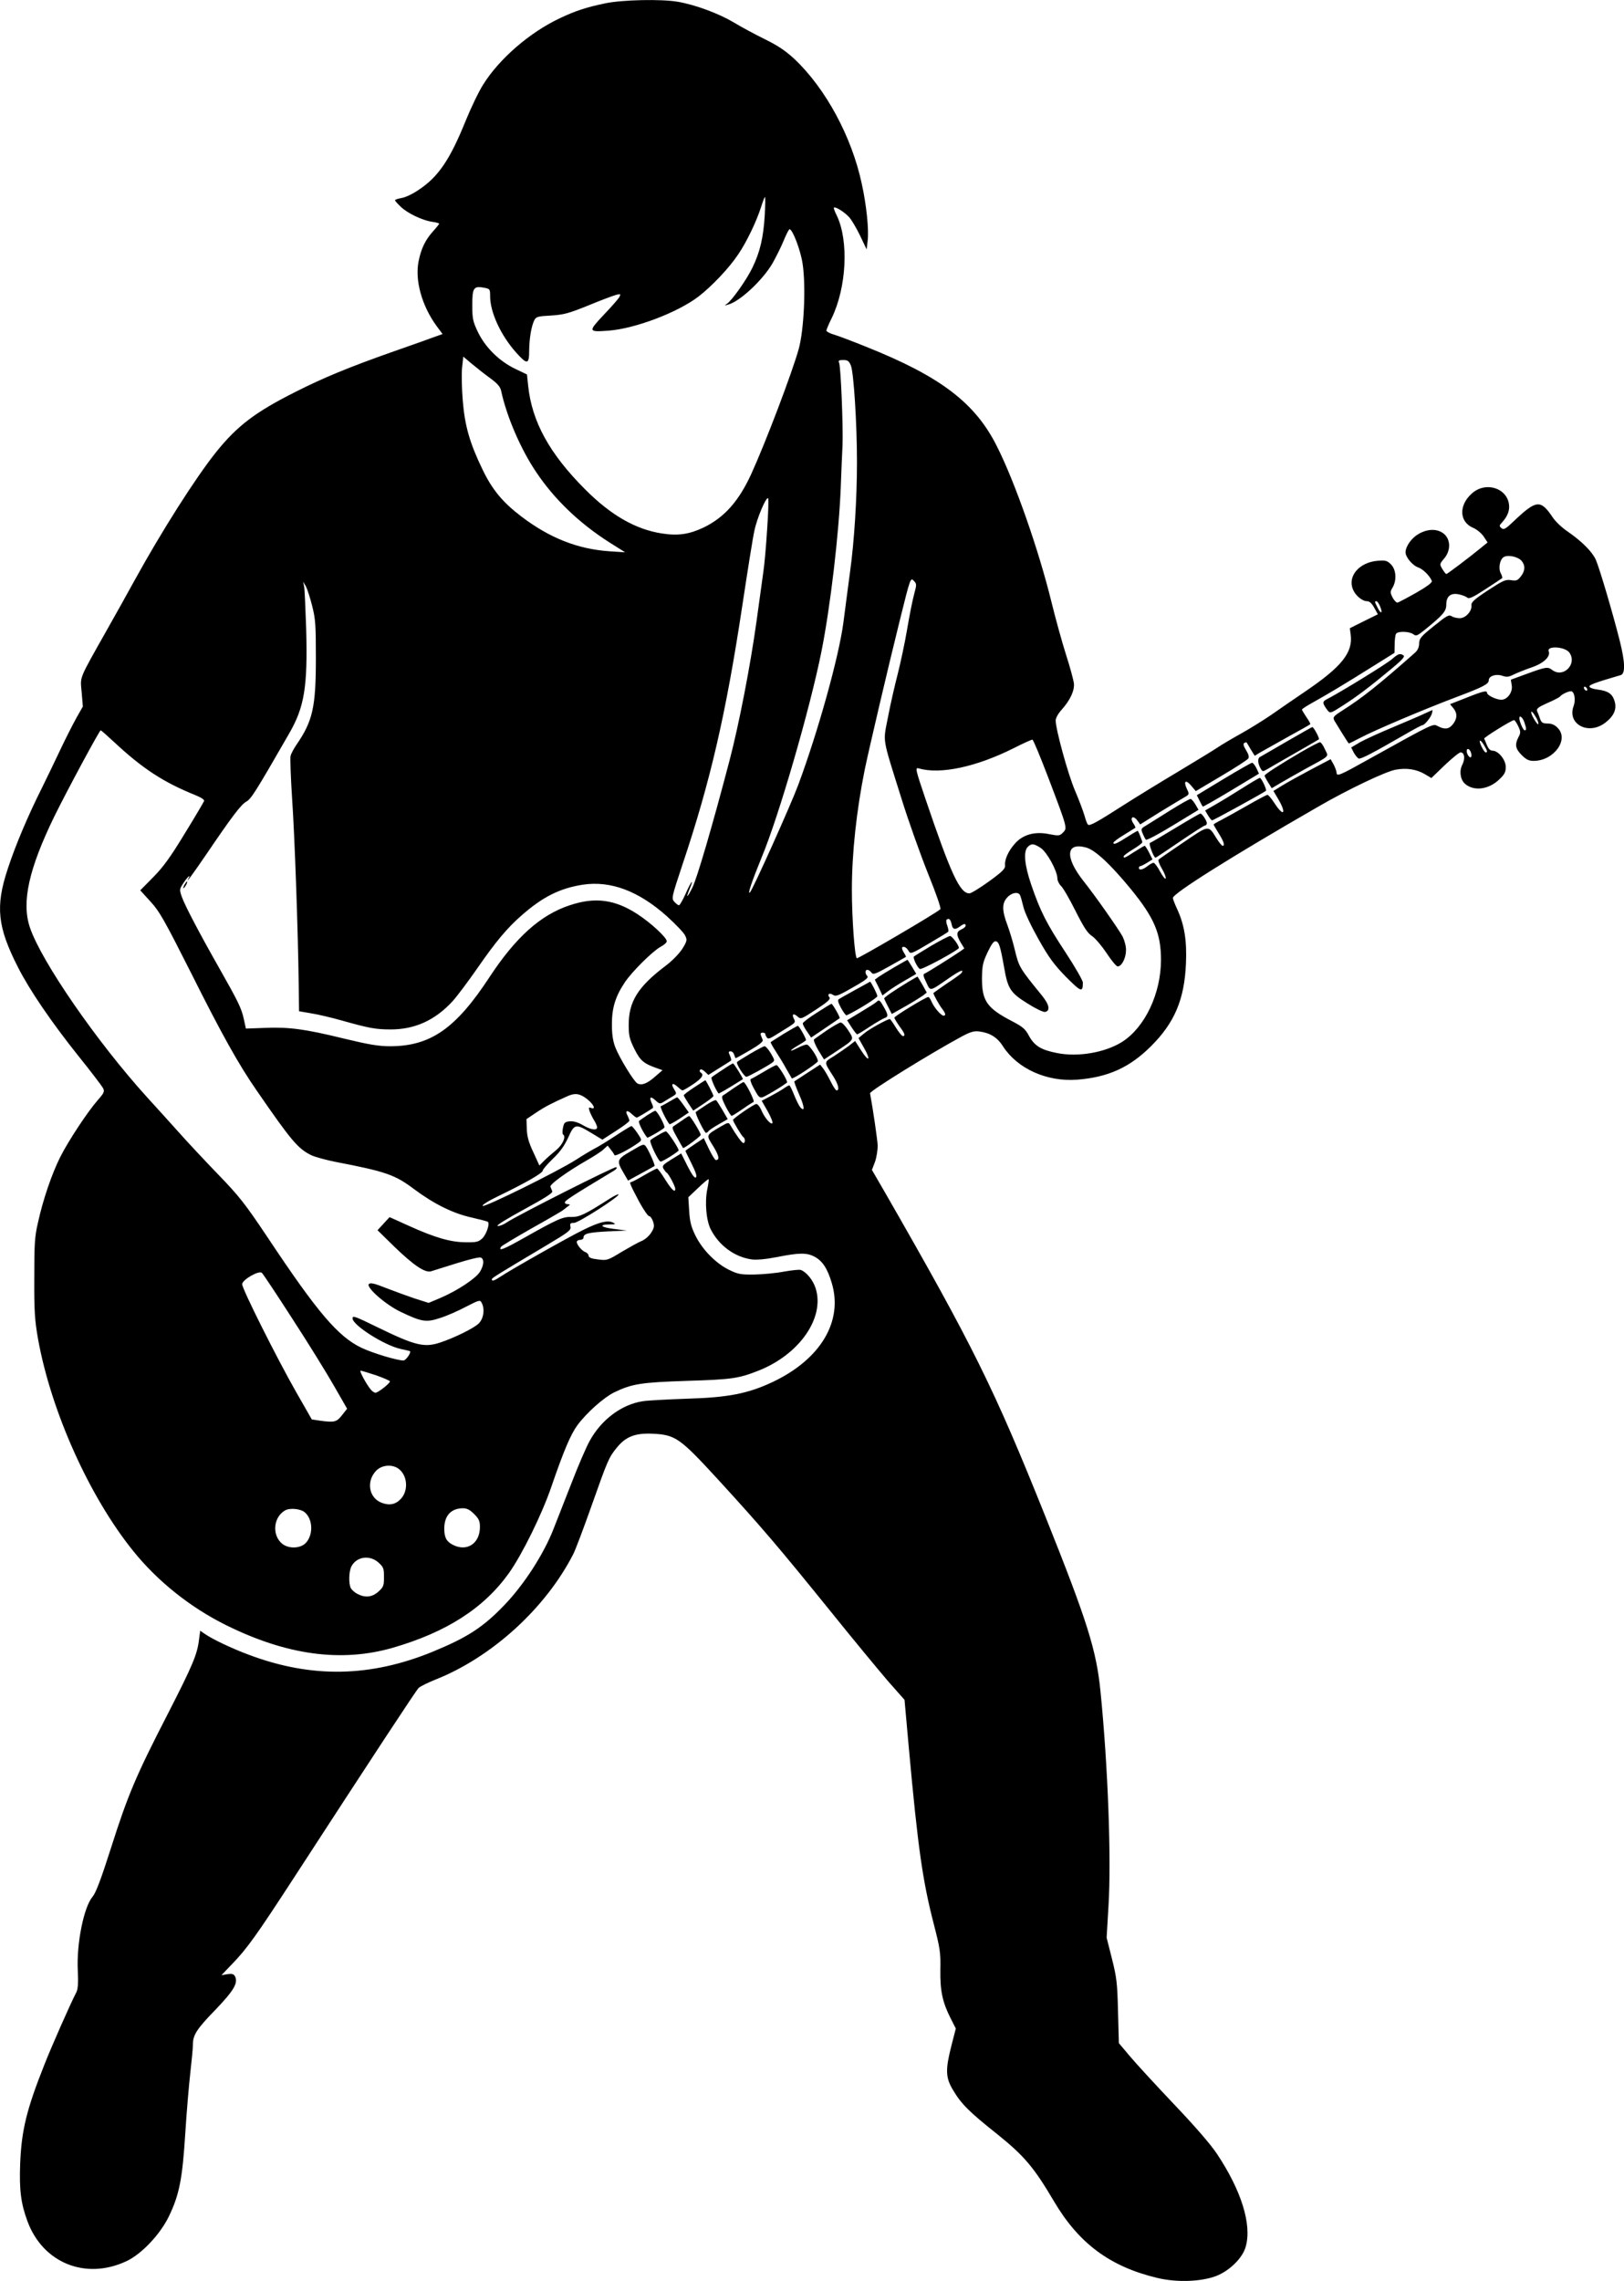 
<svg version="1.0" xmlns="http://www.w3.org/2000/svg"
 width="956.208pt" height="1342.857pt" viewBox="0 0 956.208 1342.857"
 preserveAspectRatio="xMidYMid meet">
<g transform="translate(-50.417,1424.962) scale(0.1,-0.1)"
fill="#000000" stroke="none">
<path d="M4068 14230 c-111 -23 -175 -44 -266 -87 -179 -84 -359 -240 -454
-393 -26 -41 -72 -138 -103 -214 -92 -227 -160 -328 -277 -405 -33 -23 -78
-44 -99 -47 -22 -4 -39 -10 -39 -13 0 -4 15 -21 33 -38 39 -38 126 -80 184
-89 24 -3 43 -9 43 -11 0 -3 -16 -23 -35 -44 -46 -51 -71 -102 -86 -177 -23
-112 19 -263 106 -382 l35 -47 -73 -26 c-39 -15 -144 -51 -231 -82 -246 -87
-397 -149 -561 -232 -237 -119 -344 -200 -470 -357 -121 -152 -320 -465 -480
-756 -38 -69 -109 -197 -159 -285 -173 -307 -159 -275 -151 -371 l7 -84 -38
-67 c-21 -38 -64 -122 -95 -188 -31 -66 -79 -165 -106 -220 -83 -165 -158
-342 -203 -480 -74 -223 -61 -342 60 -580 68 -134 196 -322 354 -520 75 -93
141 -180 147 -192 10 -19 6 -28 -31 -70 -59 -67 -174 -241 -221 -335 -49 -97
-102 -252 -131 -385 -20 -85 -22 -128 -22 -328 -1 -196 3 -249 22 -358 77
-427 302 -928 560 -1248 144 -179 337 -333 547 -437 357 -177 679 -221 983
-133 317 92 537 234 684 441 77 109 193 344 248 505 75 218 114 309 154 364
54 73 154 162 216 193 106 51 158 59 430 68 262 8 304 14 420 60 243 96 393
314 336 487 -16 48 -54 94 -87 106 -9 3 -54 -2 -100 -10 -46 -9 -124 -16 -174
-17 -80 -1 -96 2 -149 28 -77 38 -156 118 -197 201 -26 53 -33 82 -37 146 l-5
80 58 55 c31 30 59 53 61 51 3 -2 -1 -28 -7 -57 -16 -76 -7 -185 20 -238 49
-96 141 -163 241 -177 29 -4 83 1 150 14 130 26 175 26 220 2 46 -24 76 -69
101 -153 69 -226 -64 -450 -346 -584 -146 -69 -263 -92 -505 -99 -113 -4 -231
-10 -262 -15 -123 -19 -242 -107 -311 -232 -20 -35 -70 -151 -111 -258 -42
-107 -88 -224 -102 -260 -58 -150 -176 -332 -292 -452 -125 -130 -217 -189
-421 -273 -367 -150 -711 -156 -1078 -19 -103 38 -220 94 -264 125 l-26 18 -7
-52 c-10 -86 -36 -149 -184 -438 -187 -363 -235 -477 -333 -785 -60 -188 -90
-267 -109 -290 -52 -60 -95 -273 -88 -432 4 -76 1 -113 -8 -131 -34 -65 -148
-323 -189 -428 -104 -262 -134 -384 -142 -579 -6 -157 4 -237 43 -342 91 -246
343 -347 582 -235 89 41 199 158 250 263 62 128 80 220 97 489 8 128 22 290
30 360 8 69 15 143 15 164 0 56 22 91 136 208 105 110 131 154 112 193 -8 14
-17 17 -45 13 l-35 -6 64 67 c87 90 142 167 363 507 471 725 718 1101 734
1117 9 9 52 30 96 48 333 131 652 421 815 741 12 23 60 150 107 283 95 268
101 284 149 343 52 64 107 86 207 82 139 -6 163 -24 391 -272 251 -274 355
-396 655 -767 135 -168 290 -355 343 -417 l98 -111 25 -279 c54 -596 82 -788
147 -1040 37 -144 41 -168 39 -268 -2 -125 12 -192 60 -287 l31 -61 -26 -101
c-36 -142 -35 -188 10 -262 48 -81 95 -128 260 -259 159 -128 216 -195 335
-397 146 -247 330 -383 606 -449 115 -28 258 -23 348 11 79 31 156 106 174
173 37 130 -26 331 -170 547 -39 58 -131 164 -255 294 -107 113 -223 239 -258
281 l-64 76 -5 187 c-4 168 -8 200 -36 311 l-31 123 11 187 c17 277 -3 821
-47 1261 -24 244 -77 413 -326 1035 -301 751 -426 1004 -940 1899 l-80 138 18
47 c9 25 16 69 16 96 -2 38 -27 210 -45 308 -3 13 356 235 541 335 51 27 72
33 102 29 63 -8 107 -35 140 -88 85 -131 257 -209 435 -196 182 14 310 71 436
197 139 138 197 276 206 486 6 136 -9 229 -52 322 -14 30 -25 59 -25 65 1 27
346 244 855 537 178 103 397 207 456 218 64 12 124 3 174 -27 l37 -22 79 76
c43 41 85 75 93 75 23 0 28 -36 11 -71 -20 -37 -13 -88 14 -113 51 -46 139
-36 202 24 32 30 39 44 39 74 0 43 -44 96 -78 96 -13 0 -24 11 -33 33 -7 17
-14 35 -16 38 -4 6 162 109 176 109 4 0 15 -16 24 -35 15 -32 16 -39 2 -65
-23 -44 -18 -69 19 -106 26 -26 42 -34 70 -34 119 0 211 126 141 195 -16 17
-35 25 -59 25 -28 0 -36 5 -44 28 -5 15 -13 35 -17 44 -6 15 5 24 61 49 38 16
71 34 74 38 8 12 47 31 64 31 20 0 29 -50 16 -86 -41 -107 86 -175 185 -100
52 40 70 80 56 127 -13 44 -38 61 -100 69 -25 3 -46 10 -48 17 -4 10 30 23
184 68 28 9 26 75 -6 203 -40 159 -118 424 -141 477 -21 46 -80 106 -165 165
-33 22 -73 60 -88 83 -72 107 -96 105 -229 -21 -49 -47 -60 -53 -73 -42 -14
12 -14 15 3 34 28 30 42 61 42 91 0 107 -135 156 -220 79 -78 -70 -74 -167 8
-202 22 -9 49 -32 62 -51 l23 -35 -43 -35 c-62 -51 -194 -151 -200 -151 -3 0
-13 13 -23 29 -17 29 -17 30 10 62 40 47 39 111 0 145 -38 32 -96 32 -152 -1
-40 -23 -75 -73 -75 -107 0 -28 40 -76 72 -88 31 -10 71 -51 83 -81 3 -9 -29
-33 -92 -69 -53 -30 -103 -56 -109 -58 -7 -2 -20 11 -30 29 -15 30 -15 35 0
60 25 43 21 105 -10 136 -22 22 -32 25 -79 21 -107 -9 -177 -90 -145 -168 15
-37 55 -70 84 -70 14 0 28 -13 42 -39 l21 -38 -83 -41 -82 -41 5 -38 c14 -105
-53 -189 -267 -334 -69 -47 -161 -110 -205 -141 -44 -30 -123 -79 -175 -108
-52 -29 -113 -65 -135 -80 -22 -15 -125 -78 -230 -141 -104 -62 -251 -152
-326 -200 -156 -100 -196 -122 -208 -115 -5 3 -14 27 -21 53 -8 27 -33 94 -57
150 -41 96 -113 359 -113 411 0 14 15 41 35 63 51 57 78 115 72 158 -3 20 -23
95 -46 166 -23 72 -62 213 -87 315 -74 301 -213 700 -320 912 -128 256 -332
411 -770 586 -82 33 -168 66 -191 72 -24 7 -43 18 -43 23 0 5 13 37 30 71 89
182 103 457 31 607 -12 23 -19 44 -17 46 8 8 61 -25 88 -54 15 -15 44 -65 66
-110 l39 -82 6 52 c8 63 -7 210 -35 336 -59 276 -212 559 -396 733 -52 48 -96
78 -173 116 -57 28 -141 73 -187 101 -86 51 -223 102 -326 120 -96 17 -328 12
-428 -9z m939 -1247 c-8 -133 -28 -217 -72 -308 -35 -73 -122 -196 -152 -215
-15 -9 -14 -10 7 -4 69 17 205 144 263 244 20 36 50 95 65 132 15 37 31 68 35
68 18 0 66 -126 77 -204 20 -133 8 -389 -23 -501 -40 -143 -195 -551 -280
-737 -73 -159 -158 -255 -280 -314 -84 -40 -151 -50 -246 -35 -155 24 -301
108 -452 260 -209 209 -313 398 -335 609 l-7 67 -71 34 c-93 45 -176 127 -219
218 -29 61 -32 78 -32 157 0 101 8 113 68 102 36 -7 37 -8 37 -50 0 -95 63
-232 155 -334 64 -71 75 -69 75 16 1 71 13 143 31 178 10 19 22 22 98 26 76 5
102 12 221 60 74 31 148 58 163 62 26 6 27 5 18 -13 -6 -11 -47 -58 -92 -105
-93 -99 -92 -102 29 -93 156 12 404 106 528 200 77 59 180 167 234 248 49 71
110 198 136 282 10 31 20 57 22 57 3 0 2 -48 -1 -107z m-1615 -961 c42 -31 58
-50 63 -74 32 -149 114 -341 205 -476 108 -162 256 -304 436 -418 l89 -56 -92
6 c-188 13 -352 78 -518 204 -111 84 -173 159 -230 278 -74 153 -104 255 -116
404 -6 72 -8 161 -4 196 l7 64 51 -43 c29 -24 77 -62 109 -85z m2122 76 c17
-41 36 -344 36 -568 0 -217 -16 -468 -41 -649 -11 -80 -28 -214 -39 -297 -27
-203 -149 -641 -266 -956 -44 -118 -267 -615 -284 -632 -17 -17 12 67 70 209
100 240 282 867 350 1205 53 263 105 704 115 983 3 78 7 185 10 237 4 110 -10
457 -20 483 -6 14 -2 17 24 17 27 0 34 -6 45 -32z m-493 -965 c-6 -98 -16
-209 -22 -248 -5 -38 -23 -169 -40 -290 -36 -260 -103 -608 -160 -825 -101
-385 -192 -696 -219 -748 -31 -61 -39 -64 -15 -5 28 67 8 44 -23 -27 -17 -38
-35 -70 -40 -70 -5 0 -17 9 -27 20 -18 20 -17 25 47 218 163 485 256 884 353
1527 31 204 62 402 71 440 15 74 70 203 81 191 3 -3 1 -86 -6 -183z m4442
-185 c23 -27 22 -60 -5 -93 -18 -23 -26 -26 -57 -21 -32 5 -47 -2 -136 -60
-82 -54 -99 -70 -97 -88 4 -34 -34 -76 -69 -76 -16 0 -38 5 -48 12 -16 10 -30
2 -104 -58 -76 -61 -86 -73 -87 -102 0 -21 -8 -40 -22 -53 -218 -193 -313
-268 -431 -343 -53 -34 -56 -39 -46 -59 9 -16 75 -122 84 -134 1 -2 31 13 67
32 85 45 370 166 563 239 162 61 195 78 195 101 0 25 43 39 80 26 26 -9 38 -7
68 8 21 10 68 29 106 42 70 24 111 64 99 94 -13 35 97 28 122 -8 47 -67 -36
-151 -101 -102 -27 20 -36 19 -146 -21 l-98 -36 5 -32 c8 -40 -25 -86 -61 -86
-29 0 -84 26 -84 40 0 16 -21 12 -121 -28 l-97 -38 19 -23 c25 -30 24 -62 -2
-95 -23 -29 -47 -33 -88 -12 -30 16 -15 24 -411 -196 -168 -94 -185 -101 -186
-78 0 8 -8 30 -17 48 l-18 32 -116 -61 c-64 -34 -140 -76 -169 -94 l-52 -32
29 -49 c50 -85 31 -106 -22 -24 -18 28 -37 50 -42 50 -6 0 -60 -29 -121 -64
-61 -35 -130 -73 -153 -85 -24 -12 -43 -23 -43 -26 0 -2 14 -26 30 -52 29 -46
38 -73 23 -73 -5 0 -21 20 -36 44 -49 79 -42 80 -195 -24 -75 -51 -141 -96
-146 -101 -4 -4 4 -28 19 -53 15 -25 25 -51 23 -58 -3 -7 -17 11 -33 40 -15
29 -33 52 -39 52 -6 0 -22 -9 -36 -20 -27 -21 -50 -26 -50 -10 0 6 3 10 8 10
4 0 22 9 40 20 l32 20 -20 40 c-11 22 -23 40 -26 40 -3 0 -30 -16 -60 -35 -57
-37 -64 -40 -64 -27 0 4 25 23 55 41 30 18 55 37 55 42 0 7 -19 56 -26 67 -1
2 -27 -13 -58 -33 -66 -42 -86 -51 -86 -37 0 5 28 26 63 47 34 21 64 40 66 41
2 2 -4 15 -13 28 -21 33 0 48 24 16 l18 -24 113 71 c63 38 128 78 146 88 31
18 31 18 15 51 -21 46 -6 56 26 18 l27 -32 150 89 c83 49 154 95 159 103 6 9
2 25 -13 49 -15 24 -18 38 -11 42 6 4 12 5 14 4 1 -2 13 -21 25 -42 l23 -37
31 19 c18 10 90 51 162 91 71 39 132 73 134 76 2 2 -8 21 -23 42 -14 21 -26
41 -26 44 0 4 30 23 68 44 79 44 180 104 352 212 l125 78 1 50 c0 28 4 56 8
62 10 17 78 15 101 -2 18 -13 24 -10 70 27 107 87 125 108 125 148 0 49 27 70
76 59 19 -4 41 -13 48 -19 10 -9 35 3 107 50 52 34 96 63 98 65 2 2 -1 15 -8
28 -16 29 -6 82 17 96 25 15 84 2 105 -22z m-3576 -195 c-9 -32 -28 -126 -42
-210 -14 -83 -40 -202 -56 -265 -16 -62 -42 -174 -56 -248 -30 -157 -38 -108
80 -485 41 -132 112 -330 156 -440 49 -121 77 -203 72 -208 -23 -23 -487 -294
-492 -289 -13 13 -29 240 -29 403 0 216 27 466 76 709 23 112 135 591 206 877
62 250 63 253 82 234 18 -19 18 -22 3 -78z m-3545 -70 c20 -78 22 -114 22
-308 0 -289 -18 -370 -115 -511 -15 -22 -31 -52 -34 -65 -3 -14 1 -126 9 -249
15 -216 35 -777 39 -1099 l2 -155 70 -12 c39 -6 120 -25 180 -42 163 -46 202
-53 290 -53 142 0 261 54 364 166 27 30 92 117 145 193 109 158 178 240 262
313 123 108 224 159 359 180 165 25 329 -37 495 -185 52 -47 101 -98 108 -114
13 -26 12 -32 -16 -78 -19 -29 -59 -71 -102 -103 -161 -122 -215 -210 -214
-348 0 -62 5 -81 34 -140 35 -69 54 -85 134 -113 l31 -11 -45 -39 c-47 -41
-78 -52 -103 -39 -21 12 -106 151 -130 213 -14 37 -20 75 -20 136 0 96 21 164
76 246 41 62 163 183 210 209 21 11 37 25 37 33 0 22 -93 108 -173 160 -132
86 -249 102 -398 52 -173 -57 -319 -189 -474 -425 -198 -302 -347 -405 -585
-405 -67 0 -125 10 -270 45 -229 56 -323 69 -466 63 l-112 -4 -12 55 c-14 65
-33 103 -145 301 -117 206 -202 368 -220 419 -15 43 -15 45 10 83 23 35 46 55
29 26 -22 -39 24 23 105 142 148 218 204 293 235 310 28 15 52 52 252 400 91
157 110 276 101 615 -4 121 -9 234 -12 250 l-6 30 16 -27 c8 -15 25 -67 37
-115z m6288 -3 c17 -42 6 -49 -14 -9 -19 37 -19 39 -7 39 5 0 14 -14 21 -30z
m1220 -491 c0 -6 -4 -7 -10 -4 -5 3 -10 11 -10 16 0 6 5 7 10 4 6 -3 10 -11
10 -16z m-301 -164 c11 -19 16 -37 12 -39 -6 -4 -41 54 -41 69 0 12 10 2 29
-30z m-70 -26 c13 -39 14 -49 2 -49 -8 0 -31 52 -31 71 0 21 19 6 29 -22z
m-8302 -119 c165 -154 288 -235 476 -311 35 -14 56 -28 53 -35 -3 -7 -53 -93
-113 -190 -83 -137 -126 -197 -185 -257 l-78 -79 60 -66 c53 -57 82 -109 241
-424 176 -352 279 -537 384 -688 206 -299 243 -342 321 -381 23 -11 86 -28
140 -39 301 -58 353 -76 466 -161 118 -88 231 -144 342 -168 48 -11 90 -22 93
-25 12 -12 -9 -74 -33 -97 -22 -21 -35 -24 -97 -23 -88 0 -182 27 -336 97
l-113 51 -36 -39 -35 -38 100 -98 c114 -110 180 -154 215 -144 13 4 80 25 150
47 70 22 135 38 143 34 21 -8 19 -45 -5 -84 -24 -39 -133 -111 -231 -153 l-71
-30 -82 26 c-44 15 -121 43 -170 62 -67 27 -91 32 -100 23 -18 -19 99 -122
188 -164 123 -59 150 -63 231 -36 39 12 107 42 152 66 78 40 84 42 93 24 20
-37 12 -94 -18 -123 -28 -27 -141 -83 -225 -111 -95 -32 -149 -18 -371 90
-131 64 -146 70 -146 52 0 -40 187 -159 283 -180 29 -6 53 -12 55 -13 9 -7
-24 -55 -38 -55 -38 0 -180 43 -246 74 -139 66 -260 208 -555 652 -132 197
-165 240 -292 371 -78 81 -181 191 -227 243 -47 52 -132 147 -190 210 -294
324 -623 800 -690 1000 -50 149 -6 345 145 655 79 160 265 505 272 505 3 0 39
-32 80 -70z m5500 -210 c114 -300 112 -295 86 -322 -20 -20 -25 -20 -83 -9
-83 17 -154 -3 -200 -56 -39 -43 -62 -96 -58 -128 2 -19 -14 -36 -94 -94 -54
-39 -106 -71 -116 -71 -56 0 -108 112 -258 554 -60 177 -62 188 -41 182 127
-37 338 8 558 118 57 29 108 52 112 51 5 0 47 -102 94 -225z m2566 191 c19
-32 21 -41 9 -41 -5 0 -16 16 -25 35 -20 42 -8 47 16 6z m-78 -42 c4 -11 4
-23 0 -27 -7 -7 -25 17 -25 36 0 20 18 14 25 -9z m-2534 -561 c38 -25 98 -135
99 -179 0 -14 10 -34 21 -45 12 -10 50 -76 85 -146 50 -99 72 -133 99 -150 19
-13 57 -58 85 -100 28 -43 57 -78 65 -78 23 0 48 47 49 93 1 25 -8 58 -20 83
-24 44 -159 237 -229 325 -112 141 -106 232 14 199 53 -14 144 -99 263 -244
138 -169 178 -262 178 -417 0 -199 -95 -399 -230 -484 -99 -62 -259 -90 -382
-65 -93 18 -132 42 -164 99 -22 42 -37 55 -98 87 -151 78 -180 120 -180 254 1
74 5 94 33 153 23 49 37 67 48 65 19 -3 27 -28 49 -152 22 -128 37 -151 138
-214 47 -30 93 -52 103 -50 33 6 26 43 -19 98 -132 162 -134 166 -159 269 -10
42 -29 106 -43 144 -32 84 -33 128 -3 161 25 30 66 38 77 16 4 -8 13 -40 20
-70 8 -33 43 -108 89 -190 62 -110 92 -150 162 -222 89 -89 99 -93 99 -33 0
12 -46 92 -101 176 -112 170 -149 242 -203 400 -40 117 -47 197 -20 223 21 21
35 20 75 -6z m-524 -448 c6 -33 19 -37 49 -15 23 17 34 19 34 5 0 -6 -11 -16
-25 -22 -31 -14 -31 -32 -4 -78 l21 -34 -22 -16 c-48 -33 -201 -129 -213 -133
-9 -3 -6 -17 11 -51 25 -54 18 -55 132 24 67 46 91 56 76 32 -3 -5 -41 -33
-86 -62 -44 -30 -80 -56 -80 -57 0 -9 34 -70 51 -92 21 -27 24 -41 9 -41 -15
0 -57 49 -71 83 -6 15 -15 27 -19 27 -14 0 -200 -113 -200 -122 0 -4 14 -27
30 -50 32 -43 37 -58 20 -58 -6 0 -24 23 -41 50 -17 28 -33 50 -35 50 -15 0
-118 -57 -149 -82 l-36 -30 31 -55 c43 -75 32 -91 -14 -20 l-37 58 -37 -29
c-20 -15 -61 -43 -89 -61 -59 -37 -59 -30 -2 -119 29 -46 38 -82 19 -82 -5 0
-21 24 -35 53 -14 28 -34 63 -44 76 l-18 23 -74 -48 c-41 -27 -76 -50 -78 -51
-2 -1 11 -37 29 -78 32 -72 34 -105 6 -74 -7 8 -23 40 -36 72 -12 31 -25 57
-29 57 -3 0 -19 -9 -36 -21 -16 -11 -52 -31 -78 -45 l-48 -25 36 -63 c20 -36
32 -67 26 -70 -11 -7 -48 37 -66 82 -8 17 -20 32 -28 32 -13 0 -137 -85 -137
-94 0 -9 52 -96 61 -101 12 -8 12 -35 0 -35 -8 0 -41 45 -77 106 -10 17 -13
16 -55 -8 -91 -54 -88 -48 -45 -117 34 -56 39 -81 15 -81 -5 0 -23 29 -40 64
l-31 65 -54 -36 c-30 -20 -54 -37 -54 -39 0 -2 16 -35 36 -75 24 -48 33 -74
26 -81 -7 -7 -23 14 -49 65 l-38 76 -57 -35 c-50 -31 -56 -38 -48 -54 6 -10
15 -22 20 -25 12 -7 50 -79 50 -95 0 -25 -21 -5 -59 55 -22 36 -44 65 -48 65
-5 0 -39 -18 -77 -40 -37 -22 -72 -40 -77 -40 -11 0 -3 -18 50 -118 25 -45 50
-82 57 -82 7 0 17 -14 23 -31 9 -27 8 -37 -11 -67 -12 -19 -37 -41 -57 -49
-20 -8 -73 -38 -119 -65 -80 -49 -85 -50 -137 -43 -38 4 -55 11 -55 21 0 8 -8
17 -17 21 -22 7 -52 43 -53 61 0 6 9 12 20 12 11 0 20 6 20 14 0 23 29 30 145
36 l110 5 -72 9 c-80 9 -98 26 -30 27 37 0 39 2 20 11 -31 15 -78 4 -172 -42
-85 -41 -430 -236 -491 -277 -36 -24 -50 -28 -50 -15 0 8 37 30 327 203 126
75 141 87 136 107 -4 18 -1 22 21 22 26 0 272 158 262 168 -3 2 -27 -9 -53
-26 -142 -91 -177 -108 -223 -107 -51 2 -81 -11 -278 -122 -122 -69 -155 -82
-138 -54 4 6 84 54 179 108 95 53 177 101 182 105 6 5 19 15 30 23 18 13 18
14 3 15 -10 0 -18 4 -18 10 0 11 34 34 290 188 14 9 20 17 12 20 -12 4 -577
-281 -644 -325 -20 -14 -45 -23 -54 -21 -11 2 54 42 155 97 121 66 171 97 167
107 -3 8 -8 20 -11 27 -5 14 99 89 214 155 42 24 87 53 99 65 l24 22 18 -23
c10 -12 20 -27 22 -33 3 -10 91 36 143 74 19 14 19 16 -8 56 -15 22 -31 41
-35 41 -4 0 -45 -25 -92 -56 -47 -31 -102 -65 -124 -76 -21 -11 -70 -40 -110
-66 -104 -67 -539 -282 -550 -272 -5 5 34 30 95 59 155 75 259 134 259 149 0
7 27 38 60 70 42 40 68 77 90 125 36 81 44 82 135 27 l66 -40 79 51 c44 28 80
55 80 61 0 5 -5 18 -11 30 -16 29 -2 35 24 10 13 -12 26 -22 30 -22 6 0 64 35
96 57 2 2 -1 15 -8 29 -16 36 -6 42 23 15 23 -21 26 -22 50 -7 14 9 37 23 51
31 24 15 24 16 9 41 -22 33 -10 43 19 16 13 -12 26 -22 30 -22 4 0 32 16 62
36 53 36 66 56 45 69 -6 4 -8 11 -4 16 4 6 15 2 28 -10 l21 -20 65 41 c36 22
67 42 69 44 2 2 -1 15 -7 29 -10 21 -9 25 4 25 9 0 18 -9 21 -20 3 -11 7 -20
9 -20 3 0 41 21 85 47 52 30 78 51 74 60 -3 7 -8 20 -11 28 -4 10 0 15 10 15
9 0 16 -3 16 -7 0 -5 4 -14 9 -21 7 -11 17 -8 52 14 24 15 61 38 82 51 33 21
36 26 26 44 -15 28 -3 36 21 14 19 -17 22 -16 109 41 69 45 87 62 79 72 -15
17 -1 29 20 15 19 -12 31 -7 145 59 50 29 66 43 58 51 -14 14 -14 37 0 37 7 0
17 -7 24 -16 10 -14 22 -10 106 37 52 29 95 54 97 55 2 1 -4 13 -13 27 -9 14
-12 28 -8 30 11 7 27 -3 39 -25 9 -16 21 -11 118 47 60 35 111 66 113 69 3 3
1 18 -5 35 -6 16 -8 32 -5 35 13 13 24 4 30 -24z m-2146 -1031 c39 -31 54 -64
23 -52 -13 5 -15 2 -9 -17 4 -13 16 -37 26 -54 11 -17 19 -37 19 -43 0 -21
-38 -15 -85 13 -29 17 -55 24 -77 22 -28 -3 -33 -8 -39 -38 -4 -19 -4 -37 1
-40 19 -12 -4 -62 -43 -93 -22 -18 -53 -45 -68 -60 l-29 -29 -36 79 c-27 57
-37 93 -38 136 l-2 58 58 39 c51 34 89 54 188 98 42 18 70 13 111 -19z m-1735
-1294 c93 -143 203 -321 245 -395 l77 -134 -30 -38 c-32 -41 -44 -44 -132 -32
l-46 7 -92 161 c-113 198 -318 607 -318 635 0 26 99 83 116 67 7 -6 88 -128
180 -271z m492 -332 c45 -16 82 -32 82 -36 1 -11 -70 -67 -85 -67 -6 0 -19 8
-27 18 -25 29 -70 112 -61 112 5 0 46 -12 91 -27z m131 -549 c54 -38 62 -128
16 -178 -31 -34 -68 -41 -113 -24 -77 29 -93 128 -32 190 33 33 91 38 129 12z
m-549 -259 c47 -42 49 -131 5 -179 -31 -33 -99 -36 -138 -6 -63 50 -54 157 15
197 29 17 94 10 118 -12z m996 -9 c28 -28 34 -42 34 -76 0 -98 -77 -148 -160
-105 -38 20 -50 43 -50 97 1 75 40 117 109 118 25 0 42 -9 67 -34z m-564 -285
c30 -27 33 -35 33 -86 0 -51 -3 -59 -33 -86 -37 -33 -77 -37 -122 -14 -16 8
-34 24 -40 34 -14 27 -12 101 4 130 31 57 107 67 158 22z"/>
<path d="M8700 10369 c-32 -28 -299 -192 -378 -233 -34 -17 -34 -24 0 -70 14
-17 18 -16 89 30 82 52 162 113 287 217 62 51 80 72 70 78 -21 14 -31 10 -68
-22z"/>
<path d="M8895 10050 c-22 -11 -105 -46 -185 -80 -80 -33 -169 -74 -198 -90
l-52 -31 15 -30 c9 -16 22 -32 29 -35 12 -5 81 31 270 140 53 31 100 56 105
56 12 0 48 43 56 68 3 12 5 22 3 21 -2 0 -21 -9 -43 -19z"/>
<path d="M8080 9884 c-80 -46 -151 -88 -159 -92 -14 -10 -10 -43 9 -72 8 -13
12 -13 32 -1 12 7 85 50 163 94 77 44 142 82 145 84 5 5 -31 73 -39 72 -3 0
-71 -39 -151 -85z"/>
<path d="M8165 9822 c-123 -72 -215 -131 -215 -139 0 -3 9 -21 21 -40 l21 -34
47 28 c25 15 91 52 146 83 157 86 142 71 120 119 -10 23 -23 41 -29 41 -6 0
-56 -26 -111 -58z"/>
<path d="M7708 9663 l-157 -95 16 -32 c8 -17 17 -33 19 -35 2 -2 77 41 167 95
l164 99 -15 32 c-9 18 -20 32 -26 32 -6 -1 -82 -44 -168 -96z"/>
<path d="M7815 9607 c-55 -35 -126 -78 -158 -96 l-57 -33 17 -29 c10 -16 20
-29 24 -29 8 0 308 165 317 174 6 7 -27 76 -36 76 -4 0 -52 -28 -107 -63z"/>
<path d="M7395 9479 c-60 -38 -125 -78 -142 -89 -31 -18 -32 -21 -21 -47 6
-15 15 -32 19 -37 4 -5 76 33 159 84 l151 92 -18 31 c-10 17 -23 32 -28 33 -6
1 -59 -29 -120 -67z"/>
<path d="M7425 9375 c-77 -47 -144 -86 -150 -88 -9 -3 22 -87 33 -87 2 0 67
43 143 95 76 52 143 95 149 95 5 0 10 6 10 13 0 15 -28 57 -38 57 -4 0 -70
-38 -147 -85z"/>
<path d="M1590 9040 c-6 -11 -8 -20 -6 -20 3 0 10 9 16 20 6 11 8 20 6 20 -3
0 -10 -9 -16 -20z"/>
<path d="M5988 8682 c-53 -32 -99 -60 -103 -64 -7 -7 20 -64 35 -73 11 -7 230
112 230 124 0 16 -41 71 -52 70 -7 0 -57 -26 -110 -57z"/>
<path d="M5773 8557 c-39 -23 -82 -49 -95 -58 l-23 -17 23 -46 22 -47 33 25
c17 13 62 42 99 63 l67 39 -25 42 c-14 23 -26 42 -27 41 -1 0 -34 -19 -74 -42z"/>
<path d="M5849 8467 c-84 -51 -139 -89 -139 -96 1 -3 11 -25 23 -48 l22 -43
80 45 c44 25 90 54 103 63 l23 18 -26 47 c-15 26 -28 47 -29 47 -1 0 -27 -15
-57 -33z"/>
<path d="M5540 8422 c-47 -26 -90 -50 -97 -55 -8 -5 -4 -20 14 -53 14 -25 28
-44 32 -42 64 30 181 103 181 113 0 11 -38 86 -43 85 -1 -1 -40 -22 -87 -48z"/>
<path d="M5665 8351 c-6 -6 -47 -32 -92 -59 l-81 -49 26 -41 c15 -23 30 -42
33 -42 3 0 37 20 74 45 38 25 77 47 87 51 23 7 23 18 -4 65 -23 41 -28 45 -43
30z"/>
<path d="M5313 8287 c-45 -28 -82 -57 -82 -62 -1 -6 10 -27 24 -47 l25 -37 83
56 c45 30 83 57 85 58 5 4 -42 85 -48 85 -3 0 -42 -24 -87 -53z"/>
<path d="M5373 8184 c-37 -26 -72 -50 -76 -54 -4 -4 7 -32 25 -63 l34 -55 74
49 c108 72 104 66 69 122 -17 26 -37 47 -45 47 -7 0 -43 -21 -81 -46z"/>
<path d="M5120 8164 c-41 -26 -77 -48 -78 -50 -2 -1 12 -27 31 -56 19 -29 47
-75 62 -103 16 -27 30 -52 31 -54 6 -7 154 91 154 101 0 22 -51 98 -66 98 -8
0 -33 -9 -54 -20 -54 -28 -51 -17 5 16 25 14 45 28 45 30 0 12 -41 84 -48 84
-4 0 -41 -21 -82 -46z"/>
<path d="M4923 8047 c-40 -24 -76 -46 -79 -50 -8 -8 42 -87 55 -87 9 0 117 59
150 82 18 13 18 15 -6 56 -14 23 -30 42 -37 42 -6 0 -44 -20 -83 -43z"/>
<path d="M4758 7951 c-31 -20 -60 -40 -64 -44 -6 -5 22 -70 41 -95 2 -2 56 29
143 84 4 2 -52 93 -58 93 -3 0 -31 -17 -62 -38z"/>
<path d="M5000 7939 c-36 -21 -69 -40 -75 -42 -6 -2 1 -24 14 -48 39 -72 37
-71 89 -42 38 21 85 50 110 69 8 6 -52 104 -62 103 -6 0 -40 -18 -76 -40z"/>
<path d="M4593 7849 c-35 -23 -63 -44 -63 -48 0 -3 13 -25 28 -48 l28 -42 59
39 c33 22 60 43 60 47 0 8 -44 93 -48 93 -1 0 -30 -19 -64 -41z"/>
<path d="M4825 7844 c-27 -19 -56 -39 -63 -43 -11 -6 -8 -20 14 -64 16 -31 32
-57 36 -57 4 0 32 18 63 39 31 22 61 41 66 43 10 3 -48 118 -59 117 -4 0 -29
-16 -57 -35z"/>
<path d="M4445 7764 c-22 -13 -44 -25 -50 -27 -7 -3 32 -83 51 -106 2 -2 28
12 59 32 l55 37 -32 45 c-18 25 -34 45 -37 44 -3 0 -24 -12 -46 -25z"/>
<path d="M4660 7743 c-30 -20 -57 -38 -59 -40 -7 -5 51 -123 60 -123 4 0 10 4
14 9 3 6 30 24 60 41 l54 31 -30 52 c-17 29 -34 55 -38 59 -4 4 -31 -9 -61
-29z"/>
<path d="M4315 7684 c-22 -15 -44 -30 -48 -34 -7 -6 24 -69 48 -98 3 -4 94 49
101 59 6 10 -42 99 -54 99 -4 0 -25 -12 -47 -26z"/>
<path d="M4520 7653 c-19 -13 -41 -28 -49 -33 -12 -6 -8 -19 19 -66 18 -33 34
-61 36 -63 4 -5 104 69 104 77 0 13 -61 112 -68 111 -4 0 -23 -12 -42 -26z"/>
<path d="M4378 7566 c-21 -12 -41 -25 -44 -29 -9 -8 47 -126 60 -126 11 -1
106 59 106 66 0 14 -66 113 -75 112 -5 0 -27 -11 -47 -23z"/>
<path d="M4220 7473 c-85 -49 -87 -56 -44 -129 l26 -45 77 42 c42 23 78 43 79
44 5 4 -33 90 -50 114 -13 18 -17 16 -88 -26z"/>
</g>
</svg>
